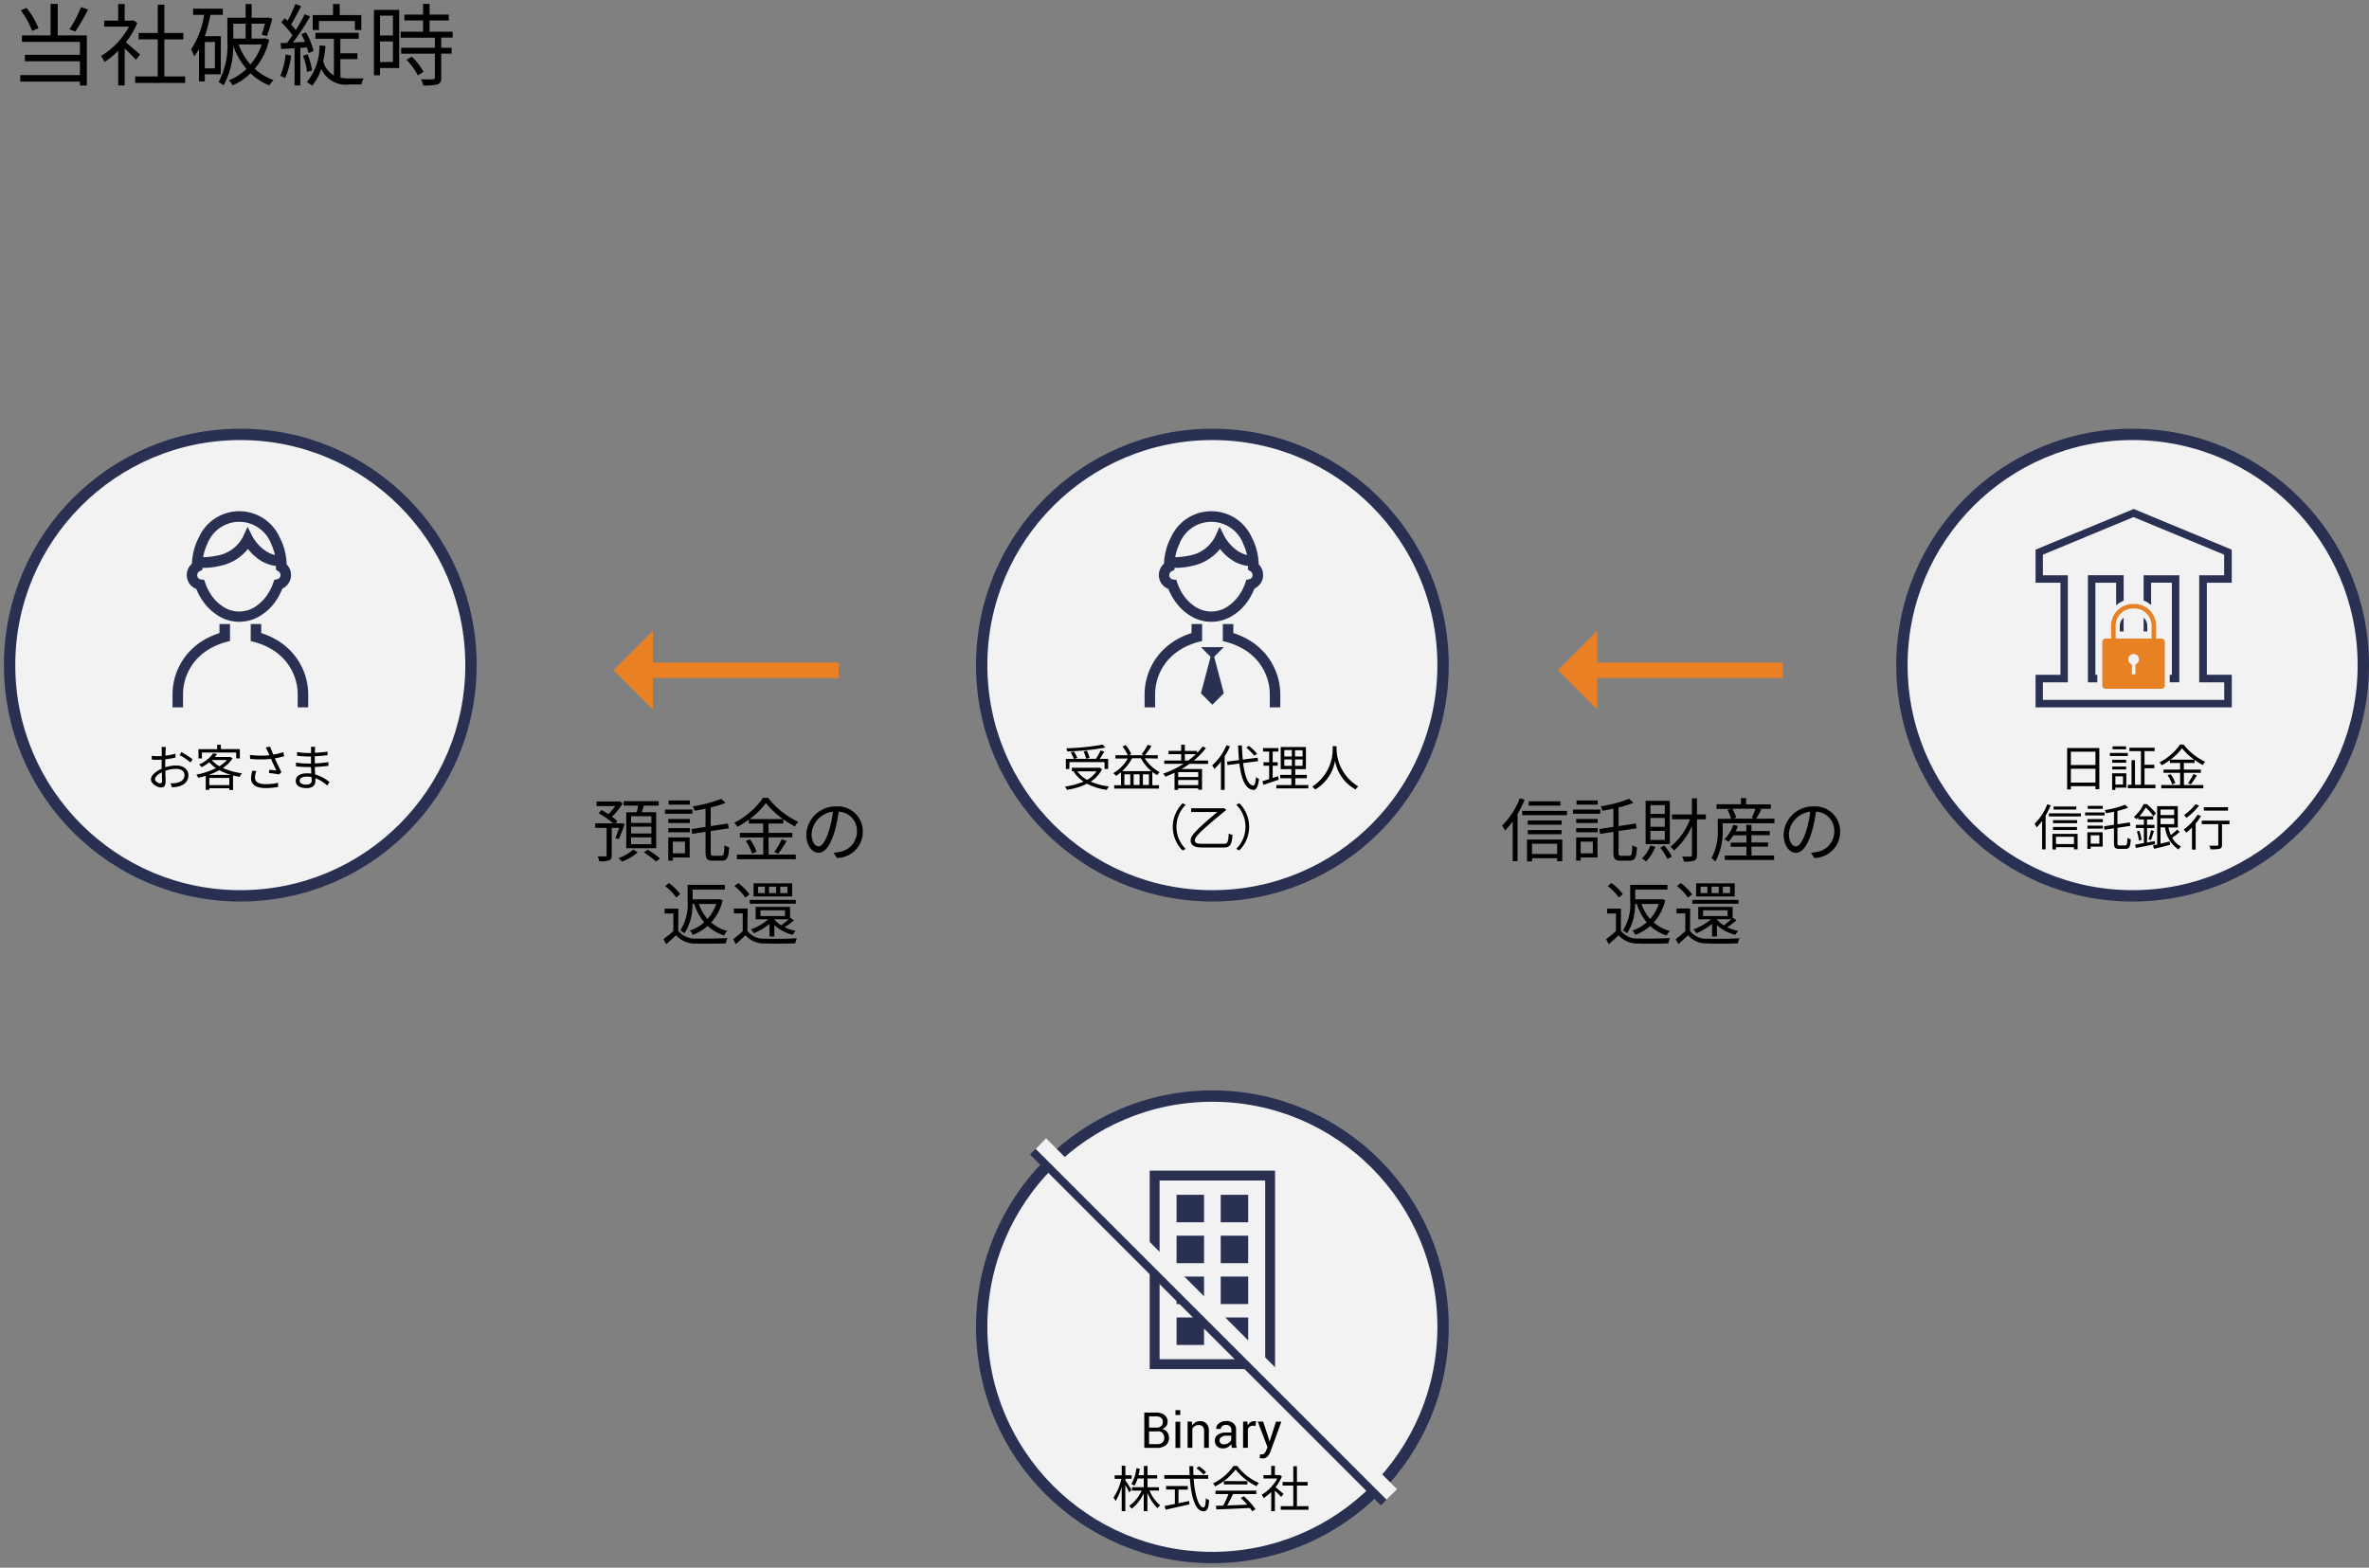 <svg width="417" height="276" viewBox="0 0 417 276" xmlns="http://www.w3.org/2000/svg"><rect x="0" y="0" width="417" height="276" fill="#808080" stroke="none"/><title>img-fundsafe-right</title><g transform="translate(1)" fill-rule="nonzero" fill="none"><ellipse stroke="#2A3052" stroke-width="2" fill="#F2F2F2" cx="212.406" cy="233.59" rx="40.608" ry="40.621"/><path d="M223.437 241.038h-22.061v-34.942h22.061v34.942zm-20.322-1.74h18.588v-31.462h-18.588v31.462z" fill="#2A3052"/><path fill="#2A3052" d="M206.104 224.747h4.836v4.838h-4.836zM213.873 224.747h4.836v4.838h-4.836zM206.104 231.945h4.836v4.838h-4.836zM213.873 231.945h4.836v4.838h-4.836zM206.104 210.351h4.836v4.838h-4.836zM213.873 210.351h4.836v4.838h-4.836zM206.104 217.549h4.836v4.838h-4.836zM213.873 217.549h4.836v4.838h-4.836z"/><path fill="#2A3052" d="M180.3 203.262l1.843-1.844 61.762 61.762-1.844 1.844z"/><path fill="#F2F2F2" d="M181.3 202.262l1.843-1.844 61.762 61.762-1.844 1.844z"/><ellipse stroke="#2A3052" stroke-width="2" fill="#F2F2F2" cx="41.298" cy="117.097" rx="40.608" ry="40.621"/><path d="M46.097 107.468a9.312 9.312 0 0 0 1.166-1.27 10.655 10.655 0 0 0 1.32-2.29c.038-.093.085-.187.123-.286.445-.204.823-.53 1.09-.94.369-.552.51-1.226.395-1.88a2.647 2.647 0 0 0-.738-1.449c-.01-.391-.042-.782-.094-1.17-.12-.91-.353-1.801-.696-2.652a9.785 9.785 0 0 0-.427-.907 7.792 7.792 0 0 0-14.237 0c-.15.286-.291.578-.418.884-.212.52-.382 1.055-.508 1.603a10.817 10.817 0 0 0-.286 2.125l-.033.033a2.68 2.68 0 0 0-.86 2.29c.027.213.081.423.16.625.26.695.808 1.243 1.503 1.504.218.551.483 1.083.79 1.59.2.325.417.64.653.94.35.455.74.876 1.166 1.26.24.21.49.409.752.592a7.006 7.006 0 0 0 8.436-.028c.258-.178.506-.37.743-.574zM35.08 96.791c.111-.332.243-.657.395-.973a6.002 6.002 0 0 1 11.28 0c.155.33.288.669.4 1.015.095.29.175.583.24.88a4.614 4.614 0 0 1-.758-.25 5.348 5.348 0 0 1-.878-.47 7.677 7.677 0 0 1-2.318-2.534l-.869-1.716-.799 1.754a6.317 6.317 0 0 1-4.738 3.352 12.178 12.178 0 0 1-2.28.25c.075-.444.184-.881.325-1.308zm9.123 9.84a5.169 5.169 0 0 1-6.223-.028 6.74 6.74 0 0 1-.728-.597 7.663 7.663 0 0 1-1.049-1.227 8.718 8.718 0 0 1-1.024-2.012l-.052-.132-.188-.555-.583-.066a.733.733 0 0 1-.634-.658.776.776 0 0 1 .404-.785l.512-.263v-.339h.546a13.964 13.964 0 0 0 1.663-.164c.31-.052.63-.113.94-.193a8.356 8.356 0 0 0 4.85-2.971 8.931 8.931 0 0 0 2.177 2.002 6.49 6.49 0 0 0 2.411.94l.353.057v.678l.441.277a.785.785 0 0 1 .348.756.738.738 0 0 1-.569.626l-.521.108-.17.503a8.638 8.638 0 0 1-1.105 2.2 7.583 7.583 0 0 1-1.056 1.223c-.233.218-.482.419-.743.601v.02zM37.632 111.455a13.36 13.36 0 0 0-2.702 1.194 11.394 11.394 0 0 0-2.42 1.9c-.245.247-.475.506-.692.775a11.112 11.112 0 0 0-2.448 7.104v2.102h1.847v-2.12a9.245 9.245 0 0 1 2.5-6.456c.23-.24.471-.47.724-.686.457-.39.948-.737 1.466-1.04a12.01 12.01 0 0 1 2.89-1.199l.692-.182v-2.986h-1.852l-.005 1.594zM50.797 115.324a11.47 11.47 0 0 0-3.111-2.675 13.36 13.36 0 0 0-2.703-1.194v-1.594h-1.852v3l.691.183a12.01 12.01 0 0 1 2.89 1.199c.52.302 1.01.65 1.467 1.039.253.216.495.445.724.686a9.24 9.24 0 0 1 2.5 6.456v2.106h1.847v-2.12a11.117 11.117 0 0 0-2.453-7.086z" fill="#293052"/><ellipse stroke="#2A3052" stroke-width="2" fill="#F2F2F2" cx="212.406" cy="117.097" rx="40.608" ry="40.621"/><path d="M217.205 107.468a9.313 9.313 0 0 0 1.166-1.27 10.655 10.655 0 0 0 1.32-2.29c.038-.093.085-.187.123-.286.445-.204.823-.53 1.09-.94.37-.552.51-1.226.395-1.88a2.647 2.647 0 0 0-.738-1.449c-.01-.391-.041-.782-.094-1.17-.119-.91-.353-1.801-.696-2.652a9.785 9.785 0 0 0-.427-.907 7.792 7.792 0 0 0-14.237 0c-.15.286-.291.578-.418.884-.212.52-.382 1.055-.507 1.603a10.817 10.817 0 0 0-.287 2.125l-.033.033a2.68 2.68 0 0 0-.86 2.29c.028.213.081.423.16.625.26.695.809 1.243 1.504 1.504.218.551.482 1.083.79 1.59.199.325.417.64.653.94.348.455.739.876 1.165 1.26.24.21.49.409.752.592a7.006 7.006 0 0 0 8.437-.028c.257-.178.505-.37.742-.574zm-11.017-10.677c.111-.332.243-.657.395-.973a6.002 6.002 0 0 1 11.28 0c.155.33.288.669.4 1.015.095.29.175.583.24.88a4.614 4.614 0 0 1-.757-.25 5.348 5.348 0 0 1-.88-.47 7.677 7.677 0 0 1-2.316-2.534l-.87-1.716-.799 1.754a6.317 6.317 0 0 1-4.737 3.352 12.178 12.178 0 0 1-2.28.25c.074-.444.183-.881.324-1.308zm9.123 9.84a5.169 5.169 0 0 1-6.223-.028 6.74 6.74 0 0 1-.728-.597 7.663 7.663 0 0 1-1.048-1.227 8.718 8.718 0 0 1-1.025-2.012l-.052-.132-.188-.555-.582-.066a.733.733 0 0 1-.635-.658.776.776 0 0 1 .404-.785l.513-.263v-.339h.545a13.964 13.964 0 0 0 1.664-.164c.31-.052.63-.113.94-.193a8.356 8.356 0 0 0 4.85-2.971 8.931 8.931 0 0 0 2.176 2.002 6.49 6.49 0 0 0 2.411.94l.353.057v.678l.441.277a.785.785 0 0 1 .348.756.738.738 0 0 1-.568.626l-.522.108-.17.503a8.638 8.638 0 0 1-1.105 2.2 7.583 7.583 0 0 1-1.056 1.223 6.698 6.698 0 0 1-.738.601l-.005.02zM208.74 111.455a13.36 13.36 0 0 0-2.702 1.194 11.394 11.394 0 0 0-2.42 1.9c-.245.247-.475.506-.691.775a11.112 11.112 0 0 0-2.45 7.104v2.102h1.848v-2.12a9.245 9.245 0 0 1 2.5-6.456c.23-.24.471-.47.724-.686.457-.39.948-.737 1.467-1.04a12.01 12.01 0 0 1 2.89-1.199l.691-.182v-2.986h-1.852l-.005 1.594zM221.91 115.324a11.47 11.47 0 0 0-3.111-2.675 13.36 13.36 0 0 0-2.703-1.194v-1.594h-1.852v3l.691.183a12.01 12.01 0 0 1 2.89 1.199c.52.302 1.01.65 1.467 1.039.253.216.495.445.724.686a9.24 9.24 0 0 1 2.5 6.456v2.106h1.847v-2.12a11.117 11.117 0 0 0-2.453-7.086zM214.423 113.933l-2.017 2.012-2.011-2.012" fill="#293052"/><path fill="#293052" d="M214.423 122.057l-2.017 2.017-2.011-2.017 2.011-7.607z"/><path d="M28.12 135.08a6.404 6.404 0 0 1 1.88-.315c1.254 0 2.166.691 2.166 1.72 0 1.03-.653 1.712-1.842 1.999-.351.072-.709.11-1.067.113l-.245-.691c.34.014.68-.007 1.016-.062.761-.14 1.447-.55 1.447-1.354s-.662-1.128-1.485-1.128a5.573 5.573 0 0 0-1.88.339c0 .733.038 1.495.038 1.88 0 .804-.306 1.058-.771 1.058-.682 0-1.805-.653-1.805-1.41 0-.757.898-1.458 1.88-1.881v-.47-1.138c-.235 0-.47.028-.64.028-.366.005-.733-.01-1.099-.042v-.663c.365.05.732.073 1.1.07.202 0 .428 0 .663-.028v-.987a3.433 3.433 0 0 0-.052-.611h.761c0 .16-.037.395-.042.592-.005.198 0 .55-.028.94a11.277 11.277 0 0 0 1.772-.347v.69c-.595.13-1.196.23-1.8.297v1.17l.032.231zm-.602 2.412c0-.315 0-.898-.028-1.528-.7.334-1.213.823-1.213 1.213 0 .39.592.733.94.733.198 0 .3-.15.3-.418zm3.403-5.082c.69.367 1.35.79 1.974 1.264l-.348.56a11.106 11.106 0 0 0-1.936-1.293l.31-.531zM39.94 133.524a6.069 6.069 0 0 1-1.72 1.678c1.075.483 2.218.8 3.389.94a2.6 2.6 0 0 0-.41.621c-.399-.061-.794-.14-1.18-.235v2.548h-.657v-.3h-3.525v.286h-.62v-2.473c-.447.141-.889.254-1.326.348a2.168 2.168 0 0 0-.324-.569c1.2-.21 2.361-.596 3.45-1.142a5.82 5.82 0 0 1-1.18-1.02 7.383 7.383 0 0 1-1.363.855 1.97 1.97 0 0 0-.437-.47 5.772 5.772 0 0 0 2.481-1.965l.7.131a5.42 5.42 0 0 1-.399.518h2.576l.113-.029.432.278zm-5.386 0h-.62v-1.632h3.29v-.78h.653v.776h3.341v1.631h-.644v-1.03H34.53l.024 1.035zm5.109 2.891a9.807 9.807 0 0 1-2.054-.823c-.587.326-1.2.6-1.833.823h3.887zm-.296 1.81v-1.264h-3.525v1.264h3.525zm-3.074-4.386c.378.426.826.784 1.325 1.058a5.74 5.74 0 0 0 1.326-1.091h-2.628l-.023.033zM49.006 133.152c-.53.141-1.1.273-1.63.358a58.68 58.68 0 0 0 1.16 2.416l-.4.419a20.22 20.22 0 0 0-1.79-.254l.07-.57c.33.03.94.095 1.223.123-.245-.531-.682-1.41-.94-2.036a18.385 18.385 0 0 1-3.676 0l-.028-.7c1.138.15 2.29.168 3.431.052l-.287-.64a7.053 7.053 0 0 0-.366-.724l.775-.15c.212.578.367.94.56 1.41.6-.104 1.192-.25 1.771-.437l.127.733zm-4.883 2.596c-.14.347-.223.716-.244 1.09 0 .757.517 1.213 1.804 1.213a9.157 9.157 0 0 0 2.27-.235v.724c-.747.144-1.508.212-2.27.202-1.607 0-2.495-.644-2.495-1.73.018-.45.097-.896.235-1.326l.7.062zM56.606 138.3a6.425 6.425 0 0 0-2.087-1.302v.54c0 .593-.4 1.214-1.527 1.214-1.24 0-1.932-.447-1.932-1.284s.762-1.32 2.007-1.32c.242-.001.484.016.724.051 0-.386-.038-.795-.042-1.152h-.47c-.593 0-1.556-.052-2.177-.122v-.663c.721.106 1.448.161 2.177.164h.47v-1.24h-.428c-.602 0-1.518-.071-2.035-.132v-.65c.67.106 1.347.16 2.026.165h.446v-.568a4.891 4.891 0 0 0-.024-.518h.743c-.026.192-.04.385-.042.579v.47a19.123 19.123 0 0 0 2.218-.212v.64c-.681.07-1.41.14-2.237.183v1.26c.804-.034 1.606-.11 2.402-.226v.654c-.813.103-1.58.164-2.402.202 0 .447.042.898.061 1.312.92.273 1.776.73 2.515 1.344l-.386.612zm-2.768-1.495a4.38 4.38 0 0 0-.837-.08c-.822 0-1.264.316-1.264.706 0 .39.338.7 1.194.7.498 0 .94-.15.94-.743a4.044 4.044 0 0 1-.033-.578v-.005zM9.164 6.226h5.123v8.834h-1.212v-.69H2.56v-1.148h10.514v-2.435H3.379V9.654h9.696v-2.28H2.862V6.225h5.043V.693H9.16l.004 5.533zm-4.512-.785a15.046 15.046 0 0 0-1.992-3.62l1.02-.423A14.52 14.52 0 0 1 5.77 4.966l-1.119.475zM14.49 1.68a33.726 33.726 0 0 1-2.246 3.883l-1.006-.409a22.81 22.81 0 0 0 2.026-3.897l1.226.423zM22.93 10.533c-.408-.47-1.273-1.335-1.978-1.998v6.511h-1.147V8.962a15.605 15.605 0 0 1-2.406 1.952 5.304 5.304 0 0 0-.611-1.054 13.632 13.632 0 0 0 4.916-5.171h-4.371V3.63h2.468V.707h1.146V3.63h1.368l.202-.047.658.442a14.533 14.533 0 0 1-2.026 3.427c.724.583 2.106 1.792 2.5 2.14l-.718.94zm8.658 2.924v1.147H22.79v-1.147h3.976V6.931h-3.36V5.803h3.36V.82h1.166v4.984h3.346v1.133h-3.346v6.521h3.656zM35.052 13.081v1.255h-1.02V8.63a9.77 9.77 0 0 1-.865 1.307 6.87 6.87 0 0 0-.535-1.242 14.878 14.878 0 0 0 2.293-6.083h-1.932V1.525h5.231V2.61H36.04a26.584 26.584 0 0 1-.992 3.76h2.82v6.71h-2.815zm0-5.689v4.636h1.777v-4.64l-1.777.004zm11.332-.376a12.145 12.145 0 0 1-2.548 5.092c.968.872 2.095 1.55 3.319 1.998a3.29 3.29 0 0 0-.724.94 10.438 10.438 0 0 1-3.333-2.139c-.91.9-1.981 1.619-3.158 2.12a3.606 3.606 0 0 0-.644-.898 9.494 9.494 0 0 0 3.097-1.998 13.137 13.137 0 0 1-2.35-4.071c.05 2.427-.529 4.826-1.682 6.963a4.977 4.977 0 0 0-.88-.564 13.892 13.892 0 0 0 1.542-7.311v-4.02h3.206V.707H43.3v2.42h2.702l.174-.046.738.188a23.584 23.584 0 0 1-.94 3.08l-.912-.25c.224-.633.414-1.278.569-1.932h-2.35V6.79h2.2l.206-.047.696.273zm-6.317-2.844v2.623h2.167V4.172h-2.167zm.94 3.662a11.284 11.284 0 0 0 2.073 3.522 10.551 10.551 0 0 0 1.978-3.522h-4.051zM50.252 9.78c-.162 1.371-.521 2.71-1.067 3.978a4.7 4.7 0 0 0-.85-.409c.51-1.196.827-2.466.94-3.761l.977.193zm1.617-1.354v6.62h-1.02V8.488c-.865.06-1.664.108-2.35.155L48.39 7.59l1.146-.047c.301-.395.611-.833.94-1.322a13.633 13.633 0 0 0-1.964-2.294l.63-.724c.155.141.329.315.47.47.53-.956.992-1.949 1.381-2.971L52 1.078c-.536 1.086-1.212 2.35-1.758 3.24.29.316.562.647.818.991a32.02 32.02 0 0 0 1.589-2.82l.94.423a47.999 47.999 0 0 1-3.018 4.574l2.106-.108c-.188-.47-.409-.94-.63-1.368l.818-.315A13.138 13.138 0 0 1 54.2 8.986l-.898.376a6.8 6.8 0 0 0-.268-1.006l-1.165.07zm1.18 4.232a10.586 10.586 0 0 0-.724-2.845l.817-.249c.384.91.648 1.867.785 2.845l-.879.249zm5.879 1.006a7.63 7.63 0 0 0 1.617.141h2.453a3.762 3.762 0 0 0-.376 1.067h-2.12a4.7 4.7 0 0 1-4.949-2.75 8.214 8.214 0 0 1-1.635 2.971 6.162 6.162 0 0 0-.912-.644 9.917 9.917 0 0 0 2.233-6.46l1.052.094c-.067.914-.199 1.822-.394 2.718a4.076 4.076 0 0 0 1.88 2.482v-6.46h-3.253V5.784h7.623v1.04H58.91v2.562h3.004v1.02h-3.004l.019 3.258zM55.14 5.286h-1.1V2.658h3.581V.707h1.18v1.95h3.802v2.624h-1.132v-1.58H55.14v1.585zM69.268 11.98h-3.38v1.275h-1.066V1.732h4.446V11.98zm-3.38-9.219V6.25h2.28V2.76h-2.28zm2.28 8.143v-3.61h-2.28v3.629l2.28-.019zm8.502-4.292v1.791h1.824v1.039h-1.823v4.231c0 .663-.174 1.006-.644 1.18a8.979 8.979 0 0 1-2.543.188 3.588 3.588 0 0 0-.376-1.086c.973.033 1.838.033 2.091 0 .254-.032.348-.08.348-.315V9.447h-5.94V8.403h5.94V6.635h-6.02V5.582h3.943v-1.98h-3.29V2.565h3.29V.693h1.147v1.88h3.379v1.03h-3.38v1.98h4.057V6.62l-2.002-.01zM71.5 9.978a11.1 11.1 0 0 1 2.045 2.67l-.992.63a12.163 12.163 0 0 0-1.997-2.764l.945-.536zM107.324 147.539c.253-.583.472-1.18.658-1.787h-1.302v4.843c0 .47-.099.747-.47.88a5.009 5.009 0 0 1-1.725.159 3.207 3.207 0 0 0-.282-.856h1.344c.16 0 .23-.047.23-.197v-4.829h-2.002v-.808h3.116a13.404 13.404 0 0 0-2.505-1.75l.47-.587c.39.207.818.47 1.237.72.443-.435.847-.907 1.207-1.411h-3.29v-.809h3.85l.183-.06.56.39a12.115 12.115 0 0 1-1.88 2.35c.336.236.65.502.94.795l-.297.38h.893l.136-.037.565.146c-.293.908-.64 1.798-1.04 2.665l-.596-.197zm3.924 2.506a8.821 8.821 0 0 1-2.773 1.65 6.887 6.887 0 0 0-.596-.611 7.787 7.787 0 0 0 2.58-1.505l.79.466zm-.16-7.052c.085-.367.175-.78.236-1.162h-2.543v-.78h6.162v.78h-2.623c-.108.405-.23.809-.343 1.162h2.528v6.333h-5.268v-6.315l1.852-.018zm2.567.71h-3.567v1.184h3.567v-1.184zm0 1.833h-3.567v1.199h3.567v-1.199zm0 1.88h-3.567v1.2h3.567v-1.2zm-.635 2.187a14.5 14.5 0 0 1 2.162 1.542l-.71.527a14.946 14.946 0 0 0-2.138-1.604l.686-.465zM120.87 143.27h-4.818v-.748h4.817v.748zm-.47 7.692h-2.957v.564h-.808v-4.1h3.76l.004 3.536zm-3.76-6.785h3.787v.72h-3.788v-.72zm0 1.613h3.787v.733h-3.788v-.733zm3.787-4.133H116.7v-.733h3.727v.733zm-2.993 6.517v2.054h2.138v-2.054h-2.138zm8.582 2.491c.376 0 .47-.38.498-1.88.248.185.53.318.832.39-.099 1.758-.33 2.35-1.274 2.35h-1.603c-.991 0-1.273-.305-1.273-1.48v-3.597l-2.35.367-.136-.856 2.481-.38v-3.216c-.658.145-1.32.268-1.941.366a3.546 3.546 0 0 0-.296-.77c1.71-.257 3.387-.7 5-1.322l.757.71c-.849.336-1.722.606-2.613.809v3.29l3.032-.47.16.856-3.192.47v3.762c0 .512.085.61.47.61l1.448-.009zM134.292 150.459h4.78v.808H128.71v-.808h4.643v-3.019h-4.112v-.813h4.094v-1.641h-2.52v-.696a16.45 16.45 0 0 1-2.016 1.27 2.915 2.915 0 0 0-.55-.71 13.692 13.692 0 0 0 5.058-4.391h.902a14.397 14.397 0 0 0 5.306 4.23 4.071 4.071 0 0 0-.587.81 15.467 15.467 0 0 1-2.04-1.27v.757h-2.613v1.64h4.192v.795h-4.192l.018 3.038zm-3.29-2.69c.499.66.89 1.395 1.161 2.177l-.78.353a8.464 8.464 0 0 0-1.114-2.252l.733-.278zm5.828-3.568a14.38 14.38 0 0 1-3.008-2.821 13.402 13.402 0 0 1-2.862 2.82h5.87zm-1.527 5.797c.503-.71.94-1.463 1.307-2.252l.855.329a20.17 20.17 0 0 1-1.49 2.224l-.672-.301zM145.737 150.13c.35-.025.696-.074 1.039-.146a3.63 3.63 0 0 0 3.069-3.583 3.357 3.357 0 0 0-3.215-3.507c-.159 1.176-.4 2.34-.72 3.484-.746 2.482-1.71 3.76-2.82 3.76-1.108 0-2.161-1.245-2.161-3.238a5.17 5.17 0 0 1 5.306-4.928 4.394 4.394 0 0 1 4.644 4.453 4.593 4.593 0 0 1-4.56 4.621l-.582-.917zm-.794-3.964c.316-1.066.541-2.158.672-3.263a4.23 4.23 0 0 0-3.76 3.912c0 1.528.71 2.2 1.236 2.2s1.227-.804 1.852-2.858v.01zM118.388 163.863a3.698 3.698 0 0 0 3.153 1.368c1.335.047 4.07 0 5.514-.085-.14.3-.242.616-.306.94-1.33.047-3.863.076-5.208.024a4.45 4.45 0 0 1-3.543-1.444 59.703 59.703 0 0 1-1.735 1.566l-.47-.903a19.182 19.182 0 0 0 1.735-1.41v-3.094h-1.551v-.855h2.43l-.02 3.893zm-.353-5.854a8.894 8.894 0 0 0-1.97-2.007l.673-.536c.765.54 1.438 1.2 1.993 1.955l-.696.588zm2.848 1.138a9 9 0 0 1-1.41 5.172 2.402 2.402 0 0 0-.733-.503 8.507 8.507 0 0 0 1.297-5.22v-2.82h6.552v.842h-5.668v1.71h4.535l.174-.037.574.198a8.755 8.755 0 0 1-2.016 3.911 7.148 7.148 0 0 0 2.848 1.514 2.868 2.868 0 0 0-.588.78 7.665 7.665 0 0 1-2.886-1.673 8.591 8.591 0 0 1-2.613 1.566 3.921 3.921 0 0 0-.512-.757 7.05 7.05 0 0 0 2.505-1.453 9.597 9.597 0 0 1-1.748-3.24l-.31.01zm1.138 0c.329.97.843 1.868 1.513 2.642a7.645 7.645 0 0 0 1.542-2.642h-3.055zM130.565 163.886a3.539 3.539 0 0 0 3.084 1.368c1.344.061 4.154.024 5.64-.075a3.33 3.33 0 0 0-.296.893c-1.368.061-3.948.085-5.316.024a4.267 4.267 0 0 1-3.46-1.444 46.45 46.45 0 0 1-1.696 1.566l-.47-.87a20 20 0 0 0 1.687-1.41v-3.131h-1.55v-.856h2.406l-.029 3.935zm-.366-5.858a9.026 9.026 0 0 0-1.932-2.04l.696-.513a9.143 9.143 0 0 1 1.969 1.994l-.733.559zm8.887 1.077h-8.107v-.682h8.103l.005.682zm-4.634 5.773v-2.214a11.721 11.721 0 0 1-2.74 1.636 5.42 5.42 0 0 0-.55-.673 10.137 10.137 0 0 0 3.093-1.772h-2.237v-2.19h6.049v1.955l.037-.038.649.438a14.57 14.57 0 0 1-1.636 1.222 8.026 8.026 0 0 0 1.946.649c-.204.209-.38.443-.526.696a7.759 7.759 0 0 1-3.23-1.712v1.994l-.855.01zm3.986-7.052h-6.796v-2.313h6.796v2.313zm-4.803-1.726h-1.208v1.138h1.208V156.1zm-.771 5.172h4.314v-1.01h-4.314v1.01zm2.763-5.172h-1.26v1.138h1.26V156.1zm-.32 5.797c.35.4.759.743 1.213 1.016.457-.333.893-.692 1.307-1.077h-2.505l-.014.061zm2.313-5.797h-1.274v1.138h1.274V156.1zM267.373 140.788a17.868 17.868 0 0 1-1.245 2.52v8.312h-.856v-7.005a13.13 13.13 0 0 1-1.358 1.612 5.388 5.388 0 0 0-.512-.879 13.635 13.635 0 0 0 3.13-4.819l.841.259zm7.459 1.97v.756h-7.882v-.756h7.882zm-7.05 5.049H274v3.813h-.902v-.536h-4.423v.573h-.879l-.014-3.85zm6.11-2.614h-5.964v-.748h5.964v.748zm-5.964.94h5.94v.734h-5.94v-.734zm5.743-4.302h-5.598v-.752h5.598v.752zm-5 6.714v1.796h4.422v-1.796h-4.423zM280.674 143.27h-4.794v-.748h4.817l-.023.748zm-.47 7.692h-2.956v.564h-.809v-4.1h3.76l.005 3.536zm-3.76-6.785h3.788v.72h-3.788v-.72zm0 1.613h3.788v.733h-3.788v-.733zm3.788-4.133h-3.727v-.733h3.727v.733zm-2.994 6.517v2.054h2.139v-2.054h-2.139zm8.582 2.491c.377 0 .47-.38.499-1.88.247.185.53.318.832.39-.1 1.758-.33 2.35-1.274 2.35h-1.603c-.991 0-1.274-.305-1.274-1.48v-3.597l-2.35.367-.136-.856 2.482-.38v-3.216c-.658.145-1.32.268-1.941.366a3.546 3.546 0 0 0-.296-.77c1.71-.257 3.387-.7 5-1.322l.757.71c-.85.336-1.723.606-2.613.809v3.29l3.031-.47.16.856-3.191.47v3.762c0 .512.084.61.47.61l1.447-.009zM290.38 149.076c-.37.961-.922 1.84-1.627 2.59a5.64 5.64 0 0 0-.733-.535 5.896 5.896 0 0 0 1.49-2.276l.87.221zm2.552-.47h-4.263v-7.62h4.263v7.62zm-.88-6.86h-2.542v1.543h2.529l.014-1.542zm0 2.262h-2.542v1.552h2.529l.014-1.552zm0 2.276h-2.542v1.589h2.529l.014-1.59zm-.098 2.59c.52.592.969 1.244 1.335 1.942l-.771.404a11.585 11.585 0 0 0-1.283-2.007l.719-.339zm7.323-4.621h-1.565v6.286c0 .535-.137.808-.47.963a5.272 5.272 0 0 1-1.834.184 3.033 3.033 0 0 0-.32-.88h1.467c.184 0 .268-.06.268-.267v-5.13a12.393 12.393 0 0 1-3.153 4.33 3.7 3.7 0 0 0-.626-.672 11.359 11.359 0 0 0 3.446-4.828h-3.178v-.842h3.506v-2.85h.894v2.85h1.565v.856zM311.346 144.126v.808h-9.118v1.091a10.816 10.816 0 0 1-1.283 5.642 3.502 3.502 0 0 0-.695-.574 9.532 9.532 0 0 0 1.113-5.05v-1.88h2.35a6.654 6.654 0 0 0-.648-1.58l.625-.169h-2.529v-.818h4.291v-1.081h.893v1.1h4.362v.78h-2.13l.47.109c-.305.573-.634 1.184-.94 1.64l3.24-.018zm-4.032 6.492h3.971v.78h-8.676v-.78h3.802v-1.542h-2.763v-.733h2.763v-1.284h-2.298a7.922 7.922 0 0 1-.87 1.138 5.02 5.02 0 0 0-.71-.442 6.437 6.437 0 0 0 1.566-2.543l.818.197a6.72 6.72 0 0 1-.405.94h1.88v-1.133h.903v1.086h3.238v.734h-3.238v1.283h2.923v.734h-2.923l.019 1.565zm-3.384-8.241c.31.489.537 1.026.672 1.589l-.55.16h3.727l-.428-.146c.252-.52.472-1.056.658-1.603h-4.08zM317.766 150.13c.35-.025.697-.074 1.04-.146a3.63 3.63 0 0 0 3.068-3.583 3.357 3.357 0 0 0-3.215-3.507c-.159 1.176-.399 2.34-.719 3.484-.747 2.482-1.71 3.76-2.82 3.76-1.109 0-2.162-1.245-2.162-3.238a5.17 5.17 0 0 1 5.307-4.928 4.394 4.394 0 0 1 4.643 4.453 4.593 4.593 0 0 1-4.559 4.621l-.583-.917zm-.794-3.964c.317-1.066.542-2.158.672-3.263a4.23 4.23 0 0 0-3.76 3.912c0 1.528.71 2.2 1.236 2.2.527 0 1.227-.804 1.852-2.858v.01zM284.307 163.863a3.698 3.698 0 0 0 3.154 1.368c1.335.047 4.07 0 5.513-.085-.14.3-.242.616-.306.94-1.33.047-3.863.076-5.207.024a4.455 4.455 0 0 1-3.544-1.444 59.703 59.703 0 0 1-1.734 1.566l-.47-.903a19.182 19.182 0 0 0 1.734-1.41v-3.094h-1.551v-.855h2.43l-.019 3.893zm-.352-5.854a8.894 8.894 0 0 0-1.97-2.007l.672-.536c.766.54 1.439 1.2 1.993 1.955l-.695.588zm2.848 1.138a9 9 0 0 1-1.41 5.172 2.402 2.402 0 0 0-.733-.503 8.507 8.507 0 0 0 1.297-5.22v-2.82h6.552v.842h-5.673v1.71h4.535l.174-.037.573.198a8.755 8.755 0 0 1-2.016 3.911 7.148 7.148 0 0 0 2.848 1.514 2.868 2.868 0 0 0-.587.78 7.665 7.665 0 0 1-2.886-1.673 8.591 8.591 0 0 1-2.613 1.566 3.921 3.921 0 0 0-.512-.757 7.05 7.05 0 0 0 2.505-1.453 9.597 9.597 0 0 1-1.749-3.24l-.305.01zm1.137 0c.33.97.843 1.868 1.514 2.642a7.645 7.645 0 0 0 1.541-2.642h-3.055zM296.48 163.886a3.539 3.539 0 0 0 3.083 1.368c1.345.061 4.155.024 5.64-.075a3.33 3.33 0 0 0-.296.893c-1.368.061-3.948.085-5.315.024a4.267 4.267 0 0 1-3.46-1.444 46.45 46.45 0 0 1-1.696 1.566l-.47-.87a20 20 0 0 0 1.687-1.41v-3.131h-1.551v-.856h2.406l-.028 3.935zm-.367-5.858a9.059 9.059 0 0 0-1.931-2.04l.695-.513a9.143 9.143 0 0 1 1.97 1.994l-.733.559zm8.888 1.077h-8.103v-.682h8.122l-.019.682zm-4.634 5.773v-2.214a11.721 11.721 0 0 1-2.74 1.636 5.529 5.529 0 0 0-.55-.673 10.147 10.147 0 0 0 3.093-1.772h-2.238v-2.19h6.05v1.955l.037-.038.649.438a14.57 14.57 0 0 1-1.636 1.222 8.026 8.026 0 0 0 1.946.649c-.204.209-.38.443-.527.696a7.759 7.759 0 0 1-3.229-1.712v1.994l-.855.01zm3.986-7.052h-6.797v-2.313h6.797v2.313zm-4.804-1.726h-1.208v1.138h1.208V156.1zm-.77 5.172h4.314v-1.01h-4.315v1.01zm2.763-5.172h-1.26v1.138h1.26V156.1zm-.32 5.797c.35.4.758.743 1.213 1.016.457-.333.893-.692 1.307-1.077h-2.506l-.014.061zm2.308-5.797h-1.269v1.138h1.27V156.1zM192.981 135.414a5.425 5.425 0 0 1-1.997 2.19c1.03.444 2.12.729 3.233.847-.16.18-.293.383-.394.602a10.178 10.178 0 0 1-3.483-1.082c-1.11.544-2.297.909-3.52 1.082-.1-.21-.23-.405-.386-.579a12.038 12.038 0 0 0 3.29-.874 6.177 6.177 0 0 1-1.762-1.8l.09-.038h-.377v-.602h4.756l.132-.028.418.282zm-5.752-.033h-.611v-1.777h1.41a6.17 6.17 0 0 0-.578-1.152l.559-.16c.255.353.463.737.62 1.142l-.517.165h3.798c.31-.473.581-.97.813-1.486l.653.203c-.235.427-.54.898-.804 1.283h1.495v1.772h-.64v-1.194h-6.18l-.018 1.204zm6.33-3.761a45.764 45.764 0 0 1-6.706.672 1.947 1.947 0 0 0-.146-.55 45.548 45.548 0 0 0 6.401-.644l.452.522zm-4.916 4.175a5.119 5.119 0 0 0 1.711 1.504 4.762 4.762 0 0 0 1.66-1.504h-3.37zm1.528-2.22a5.06 5.06 0 0 0-.437-1.283l.587-.132c.21.4.369.825.47 1.265l-.62.15zM200.501 133.5a6.863 6.863 0 0 0 2.637 2.445 2.51 2.51 0 0 0-.446.517 6.345 6.345 0 0 1-.856-.569v2.351h1.17v.588h-7.881v-.588h1.203v-2.299a7.52 7.52 0 0 1-.874.649 3.29 3.29 0 0 0-.499-.47 6.957 6.957 0 0 0 2.567-2.586h-2.177v-.578h2.186a8.825 8.825 0 0 0-.94-1.547l.55-.235c.402.48.74 1.012 1.006 1.58l-.395.202h2.665l-.47-.165c.409-.52.766-1.08 1.067-1.669l.672.212a13.93 13.93 0 0 1-1.152 1.626h2.261v.579l-2.294-.043zm1.17 2.262a8.175 8.175 0 0 1-1.851-2.262h-1.546a8.354 8.354 0 0 1-1.754 2.262h5.152zm-3.717.56h-1.034v1.88h1.039l-.005-1.88zm1.64 0h-1.048v1.88h1.048v-1.88zm1.64 1.88v-1.88h-1.057v1.88h1.058zM208.388 134.478c-.47.325-.94.63-1.41.908h3.605v3.648h-.663v-.245h-3.534v.278h-.64v-3.018c-.526.253-1.066.47-1.597.69a3.761 3.761 0 0 0-.41-.53 17.171 17.171 0 0 0 3.587-1.73h-3.394v-.588h2.985v-1.12h-2.228v-.578h2.228v-1.081h.64v1.09h2.156v.358c.361-.358.694-.743.997-1.152l.55.296c-.62.81-1.332 1.545-2.12 2.191h2.515v.588l-3.267-.005zm1.537 1.458h-3.535v.865h3.535v-.865zm0 2.29v-.908h-3.535v.907h3.535zm-1.753-4.33c.465-.346.907-.72 1.325-1.12h-1.936v1.12h.61zM215.508 131.394a11.755 11.755 0 0 1-.94 1.763v5.905h-.653v-4.97c-.352.462-.744.891-1.17 1.284a4.232 4.232 0 0 0-.376-.63 9.803 9.803 0 0 0 2.524-3.545l.615.193zm2.308 2.953c.296 2.313.865 3.878 1.796 3.963.253 0 .394-.498.47-1.505.166.134.347.248.54.339-.193 1.495-.54 1.946-.996 1.923-1.41-.104-2.13-1.914-2.463-4.636l-2.096.263-.085-.61 2.115-.264a51.424 51.424 0 0 1-.164-2.586h.667c.028.884.08 1.73.165 2.497l2.608-.334.085.611-2.642.339zm1.965-1.312a9.336 9.336 0 0 0-1.41-1.41l.47-.316a9.19 9.19 0 0 1 1.443 1.41l-.503.316zM224.086 137.27c-.94.316-1.927.654-2.707.908l-.146-.653c.324-.094.724-.216 1.17-.367v-2.35h-.996v-.612h.996v-1.88h-1.08v-.612h2.707v.612h-1.006v1.88h.883v.611h-.883v2.158l.94-.315.122.62zm5.212.941v.593h-5.64v-.593h2.656v-1.194h-1.979v-.592h1.979v-1.02h-1.88v-3.889h4.437v3.888H227v1.02h2.035v.593H227v1.194h2.298zm-4.23-5.03h1.326v-1.129h-1.326v1.129zm0 1.65h1.326v-1.12h-1.326v1.12zm3.22-2.75h-1.335v1.1h1.335v-1.1zm0 1.63h-1.335v1.12h1.335v-1.12zM234.262 131.37v.4a7.861 7.861 0 0 0 3.835 6.69 1.95 1.95 0 0 0-.47.532 7.16 7.16 0 0 1-3.633-5.05 7.236 7.236 0 0 1-3.493 5.05 2.42 2.42 0 0 0-.526-.499 7.829 7.829 0 0 0 3.596-7.127l.69.005zM205.441 145.574a5.803 5.803 0 0 1 1.74-4.156l.525.272a5.46 5.46 0 0 0 0 7.772l-.526.273a5.798 5.798 0 0 1-1.739-4.161zM214.451 148.55c.62 0 .775-.315.837-1.8.21.108.432.19.662.244-.122 1.8-.47 2.21-1.565 2.21h-3.92c-1.264 0-1.88-.47-1.88-1.204 0-.644.217-1.312 4.7-5.04h-4.615v-.654h5.579l.155-.042.47.324a.324.324 0 0 1-.132.094c-5.123 4.166-5.419 4.805-5.419 5.266 0 .46.437.602 1.11.602h4.018zM218.874 145.574a5.807 5.807 0 0 1-1.74 4.156l-.521-.282a5.464 5.464 0 0 0 0-7.772l.526-.272a5.807 5.807 0 0 1 1.735 4.17zM200.422 254.902v-6.21h2.025a2.458 2.458 0 0 1 1.523.418c.378.305.584.775.55 1.26.002.27-.091.531-.263.738-.185.218-.425.38-.696.47.353.067.668.263.884.55.216.289.33.641.324 1.002a1.59 1.59 0 0 1-.55 1.302c-.43.327-.96.494-1.5.47h-2.297zm.84-3.568h1.364c.277.011.548-.08.761-.259a.908.908 0 0 0 .296-.72.898.898 0 0 0-.32-.751 1.457 1.457 0 0 0-.916-.25h-1.184v1.98zm0 .663v2.247h1.453c.322.02.64-.08.893-.282.22-.206.337-.499.32-.8a1.27 1.27 0 0 0-.268-.855 1.024 1.024 0 0 0-.823-.31h-1.574zM206.752 249.12h-.84v-.856h.84v.855zm0 5.796h-.84V250.3h.84v4.617zM208.797 250.285l.061.687c.143-.234.342-.43.578-.57.24-.136.513-.206.79-.201.43-.026.85.133 1.156.437.302.382.449.864.409 1.35v2.914h-.841v-2.896a1.246 1.246 0 0 0-.24-.865.968.968 0 0 0-.738-.254 1.189 1.189 0 0 0-.64.174c-.186.116-.34.278-.446.47v3.367h-.841v-4.617l.752.004zM215.842 254.902a6.356 6.356 0 0 1-.066-.366 2.61 2.61 0 0 1-.028-.325 1.96 1.96 0 0 1-.61.555 1.565 1.565 0 0 1-.814.226c-.4.029-.797-.103-1.1-.367a1.359 1.359 0 0 1-.376-1.016c-.013-.414.19-.806.536-1.034a2.51 2.51 0 0 1 1.452-.371h.912v-.47a.846.846 0 0 0-.249-.64.968.968 0 0 0-.7-.235 1.02 1.02 0 0 0-.658.207.62.62 0 0 0-.254.498h-.804v-.028a1.12 1.12 0 0 1 .47-.94c.367-.29.826-.438 1.293-.419.455-.022.904.12 1.264.4.327.29.5.716.47 1.152v2.219c0 .157.007.314.024.47.016.16.047.317.094.47l-.856.014zm-1.41-.62c.291.003.577-.079.823-.235.21-.123.376-.311.47-.536v-.748h-.94a1.226 1.226 0 0 0-.813.254.762.762 0 0 0-.306.602.63.63 0 0 0 .193.47.804.804 0 0 0 .592.202l-.019-.01zM219.992 251.028l-.427-.023a.94.94 0 0 0-.56.155 1.01 1.01 0 0 0-.352.446v3.292h-.841v-4.617h.751l.08.677c.112-.22.273-.412.47-.56.247-.167.548-.234.842-.188l.14.033-.103.785zM222.3 253.19l.15.58h.029l1.132-3.485h.94l-1.94 5.322c-.112.301-.283.576-.504.81-.23.236-.55.362-.879.347a1.795 1.795 0 0 1-.258-.023l-.244-.047.084-.659h.376c.177 0 .342-.09.437-.24.117-.163.213-.34.287-.526l.202-.47-1.715-4.523h.94l.963 2.915zM197.766 262.754c-.122-.296-.428-.865-.681-1.326v4.617h-.635v-4.264a9.748 9.748 0 0 1-1.09 2.496 3.16 3.16 0 0 0-.358-.63 9.292 9.292 0 0 0 1.382-3.291h-1.18v-.611h1.25v-1.693h.64v1.679h1.11v.61h-1.11v.288c.235.324.94 1.41 1.072 1.669l-.4.456zm3.572-.339a7.005 7.005 0 0 0 1.88 2.619c-.18.142-.34.31-.47.498a8.247 8.247 0 0 1-1.781-2.717v3.23h-.64v-3.136a7.522 7.522 0 0 1-2.12 2.708 2.412 2.412 0 0 0-.446-.498 6.652 6.652 0 0 0 2.2-2.69h-1.702v-.592h2.069V260.3h-1.082c-.133.45-.324.881-.568 1.283a2.463 2.463 0 0 0-.536-.324c.492-.852.797-1.8.893-2.779l.602.104c-.061.385-.141.761-.226 1.118h.94v-1.622h.64v1.622h1.7v.598h-1.7v1.537h2.006v.592l-1.659-.014zM209.107 260.337c.216 2.934.898 5.059 1.763 5.059.235 0 .338-.47.394-1.64.17.153.365.274.578.356-.112 1.51-.357 1.956-1.02 1.956-1.41 0-2.138-2.506-2.373-5.73h-4.503v-.64h4.46a34.877 34.877 0 0 1-.042-1.58h.682c0 .54 0 1.067.033 1.58h2.585v.64h-2.557zm-2.67 4.316c.611-.132 1.241-.254 1.88-.395l.052.578c-1.476.348-3.074.715-4.183.94l-.202-.639 1.824-.366v-2.534h-1.556v-.612h3.826v.63h-1.631l-.01 2.398zm4.41-5.059a7.474 7.474 0 0 0-1.242-1.09l.437-.358c.455.3.876.648 1.255 1.04l-.45.408zM216.787 258.09a9.4 9.4 0 0 0 3.807 2.985 3.53 3.53 0 0 0-.418.579 10.698 10.698 0 0 1-3.685-2.944 9.988 9.988 0 0 1-3.605 2.976 2.092 2.092 0 0 0-.376-.517 9.161 9.161 0 0 0 3.614-3.084l.663.005zm-3.826 4.34h7.177v.601h-4.094c-.305.644-.681 1.41-1.029 2.008 1.081-.033 2.312-.08 3.534-.132a13.28 13.28 0 0 0-1.151-1.18l.55-.296c.78.666 1.47 1.433 2.049 2.28l-.588.357a5.393 5.393 0 0 0-.399-.583c-2.138.104-4.4.202-5.894.254l-.09-.64 1.284-.032c.359-.657.673-1.337.94-2.036h-2.298l.01-.602zm5.612-1.66v.573h-4.131v-.592l4.13.019zM224.514 263.539a19.797 19.797 0 0 0-1.1-1.11v3.616h-.644v-3.38a8.7 8.7 0 0 1-1.335 1.08 2.948 2.948 0 0 0-.338-.587 7.592 7.592 0 0 0 2.73-2.863h-2.43v-.597h1.373v-1.622h.64v1.622h.76l.113-.024.367.245a8.082 8.082 0 0 1-1.123 1.904c.4.324 1.17.997 1.41 1.19l-.423.526zm4.813 1.627v.639h-4.888v-.64h2.209v-3.624h-1.88v-.63h1.88v-2.77h.643v2.77h1.88v.63h-1.88v3.625h2.036z" fill="#000"/><path fill="#E98024" d="M113.927 116.645v-5.552l-6.904 6.906 6.904 6.907v-5.534h32.698v-2.727zM280.129 116.645v-5.552l-6.905 6.906 6.905 6.907v-5.534h32.698v-2.727z"/><ellipse stroke="#2A3052" stroke-width="2" fill="#F2F2F2" cx="374.392" cy="117.097" rx="40.608" ry="40.621"/><path d="M368.531 131.7v7.24h-.681v-.531h-4.33v.569h-.652V131.7h5.663zm-5.01.639v2.35h4.329v-2.35h-4.33zm4.329 5.43v-2.426h-4.33v2.436l4.33-.01zM373.546 133.096h-3.154v-.531h3.154v.531zm-.263 5.571h-1.927v.395h-.569v-2.915h2.496v2.52zm-.033-4.386h-2.444v-.517h2.444v.517zm-2.444.672h2.444v.517h-2.444v-.517zm2.435-3.032h-2.383v-.522h2.382v.522zm-1.88 4.753v1.448h1.339v-1.448h-1.34zm7.05 1.476v.62h-4.865v-.606h.653v-4.34h.611v4.34h1.048v-5.924h-2.025v-.601h4.436v.601h-1.78v2.403h1.729v.611h-1.73v2.91l1.923-.014zM383.425 138.216h3.413v.578h-7.403v-.578h3.318v-2.158h-2.923v-.569h2.923v-1.17h-1.8v-.499c-.458.337-.94.64-1.443.907a2.073 2.073 0 0 0-.394-.507 9.786 9.786 0 0 0 3.614-3.136h.648a10.265 10.265 0 0 0 3.789 3.023 2.92 2.92 0 0 0-.419.578 11.106 11.106 0 0 1-1.457-.907v.54h-1.88v1.171h2.994v.569h-2.994l.014 2.158zm-2.35-1.923c.356.472.635.997.828 1.556l-.56.254a6.056 6.056 0 0 0-.794-1.608l.526-.202zm4.165-2.548a10.261 10.261 0 0 1-2.148-2.027 9.538 9.538 0 0 1-2.045 2.027h4.193zm-1.09 4.137c.361-.506.676-1.044.94-1.608l.61.235c-.32.553-.676 1.084-1.067 1.59l-.484-.217zM359.968 141.789a12.78 12.78 0 0 1-.893 1.8v5.939h-.611v-5.007a9.35 9.35 0 0 1-.969 1.151 3.95 3.95 0 0 0-.366-.63 9.751 9.751 0 0 0 2.237-3.441l.602.188zm5.325 1.41v.541h-5.64v-.545l5.64.004zm-5.02 3.607h4.437v2.726h-.644v-.385h-3.163v.409h-.63v-2.75zm4.357-1.881h-4.258v-.531h4.258v.53zm-4.258.672h4.23v.527h-4.23v-.527zm4.103-3.075h-3.995v-.53h4l-.005.53zm-3.572 4.796v1.283h3.163v-1.283h-3.163zM369.466 143.561h-3.44v-.53h3.44v.53zm-.347 5.492h-2.115v.395h-.579v-2.915h2.689l.005 2.52zm-2.68-4.847h2.708v.54h-2.707v-.54zm0 1.151h2.708v.527h-2.707v-.527zm2.708-2.952h-2.66v-.522h2.66v.522zm-2.139 4.654v1.467h1.528v-1.467h-1.528zm6.11 1.782c.268 0 .325-.272.358-1.354.176.132.377.227.592.278-.07 1.255-.235 1.683-.907 1.683h-1.142c-.71 0-.908-.217-.908-1.058v-2.567l-1.678.263-.094-.611 1.772-.273v-2.294c-.47.103-.94.193-1.41.263-.049-.19-.12-.375-.211-.55a16.916 16.916 0 0 0 3.572-.94l.54.508c-.61.24-1.24.433-1.88.578v2.35l2.167-.333.113.611-2.28.348v2.67c0 .367.062.438.348.438l1.048-.01zM378.34 148.61c-1.18.255-2.444.5-3.36.683l-.146-.588c.418-.07.94-.174 1.537-.277v-2.657h-1.41v-.555h1.41v-.94h-.987v-.376a5.921 5.921 0 0 1-.358.33 2.402 2.402 0 0 0-.408-.42 6.314 6.314 0 0 0 1.701-2.237h.578c.585.485 1.12 1.026 1.598 1.617l-.437.498c-.4-.553-.853-1.065-1.354-1.528a7.8 7.8 0 0 1-1.132 1.557h2.444v.56h-1.086v.94h1.302v.568h-1.302v2.549l1.363-.264.047.54zm-2.768-2.35c.192.516.325 1.052.394 1.599l-.47.14a6.617 6.617 0 0 0-.357-1.621l.433-.118zm1.635 1.486c.174-.521.317-1.052.428-1.59l.508.156c-.165.531-.367 1.17-.527 1.58l-.409-.146zm5.466-1.284c-.415.37-.857.712-1.32 1.02.344.66.884 1.198 1.546 1.538-.166.16-.31.342-.428.54a5.506 5.506 0 0 1-2.373-3.902h-.795v2.873l1.617-.386.061.593a98.51 98.51 0 0 1-2.82.705l-.183-.62.733-.156v-6.742h3.633v3.762h-1.654c.107.455.25.902.428 1.335.396-.295.77-.618 1.118-.969l.437.41zm-3.37-3.94v.969h2.402v-.969h-2.401zm0 2.567h2.402v-1.03h-2.401v1.03zM386.429 143.665c-.28.463-.595.904-.94 1.321v4.593h-.649v-3.892a10.27 10.27 0 0 1-.987.907 6.191 6.191 0 0 0-.47-.54 9.524 9.524 0 0 0 2.444-2.629l.602.24zm-.339-1.843a10.746 10.746 0 0 1-2.237 2.167 5.6 5.6 0 0 0-.385-.517 8.677 8.677 0 0 0 1.997-1.88l.625.23zm5.349 3.291h-1.316v3.606c0 .4-.099.602-.385.705a6.61 6.61 0 0 1-1.64.094 2.351 2.351 0 0 0-.208-.63h1.363c.17 0 .217-.042.217-.192v-3.597h-2.914v-.62h4.888l-.005.634zm-.254-2.393h-4.258v-.611h4.258v.61z" fill="#000"/><path d="M367.84 102.593h3.652v3.972a4.361 4.361 0 0 1 1.32-.804v-4.49h-6.288v18.858h1.655v-1.32h-.339v-16.216zM372.131 110.162v1.006h.677v-2.421a1.918 1.918 0 0 0-.677 1.415zM377.644 101.276h-1.32v4.448c.486.18.934.45 1.32.794v-3.94h3.652v16.216h-.376v1.321h1.692v-18.839h-4.972.004zM376.328 111.168h.64v-1.006a1.975 1.975 0 0 0-.64-1.41v2.416z" fill="#293052"/><path d="M391.838 102.593v-5.825l-17.258-7.16-17.272 7.16v5.825h4.39v16.215h-4.39v5.722h34.54v-5.736h-4.39v-16.201h4.38zm-4.39 17.536h3.07v3.094H358.6v-3.094h4.39v-18.853h-4.39v-3.625l15.952-6.615 15.952 6.615v3.625h-4.39v18.858l1.335-.005z" fill="#293052"/><path d="M379.515 112.419h-.987v-2.257a3.831 3.831 0 0 0-3.826-3.827h-.268a3.831 3.831 0 0 0-3.826 3.827v2.257h-.986a.564.564 0 0 0-.565.564v7.72c0 .311.253.564.565.564h9.87a.564.564 0 0 0 .563-.564v-7.72a.564.564 0 0 0-.54-.564zm-4.63 4.546v1.75h-.63v-1.75a.94.94 0 1 1 .63 0zm2.853-4.546h-6.335v-2.257a3.037 3.037 0 0 1 3.036-3.037h.268a3.037 3.037 0 0 1 3.036 3.037l-.005 2.257z" fill="#E88024"/></g></svg>